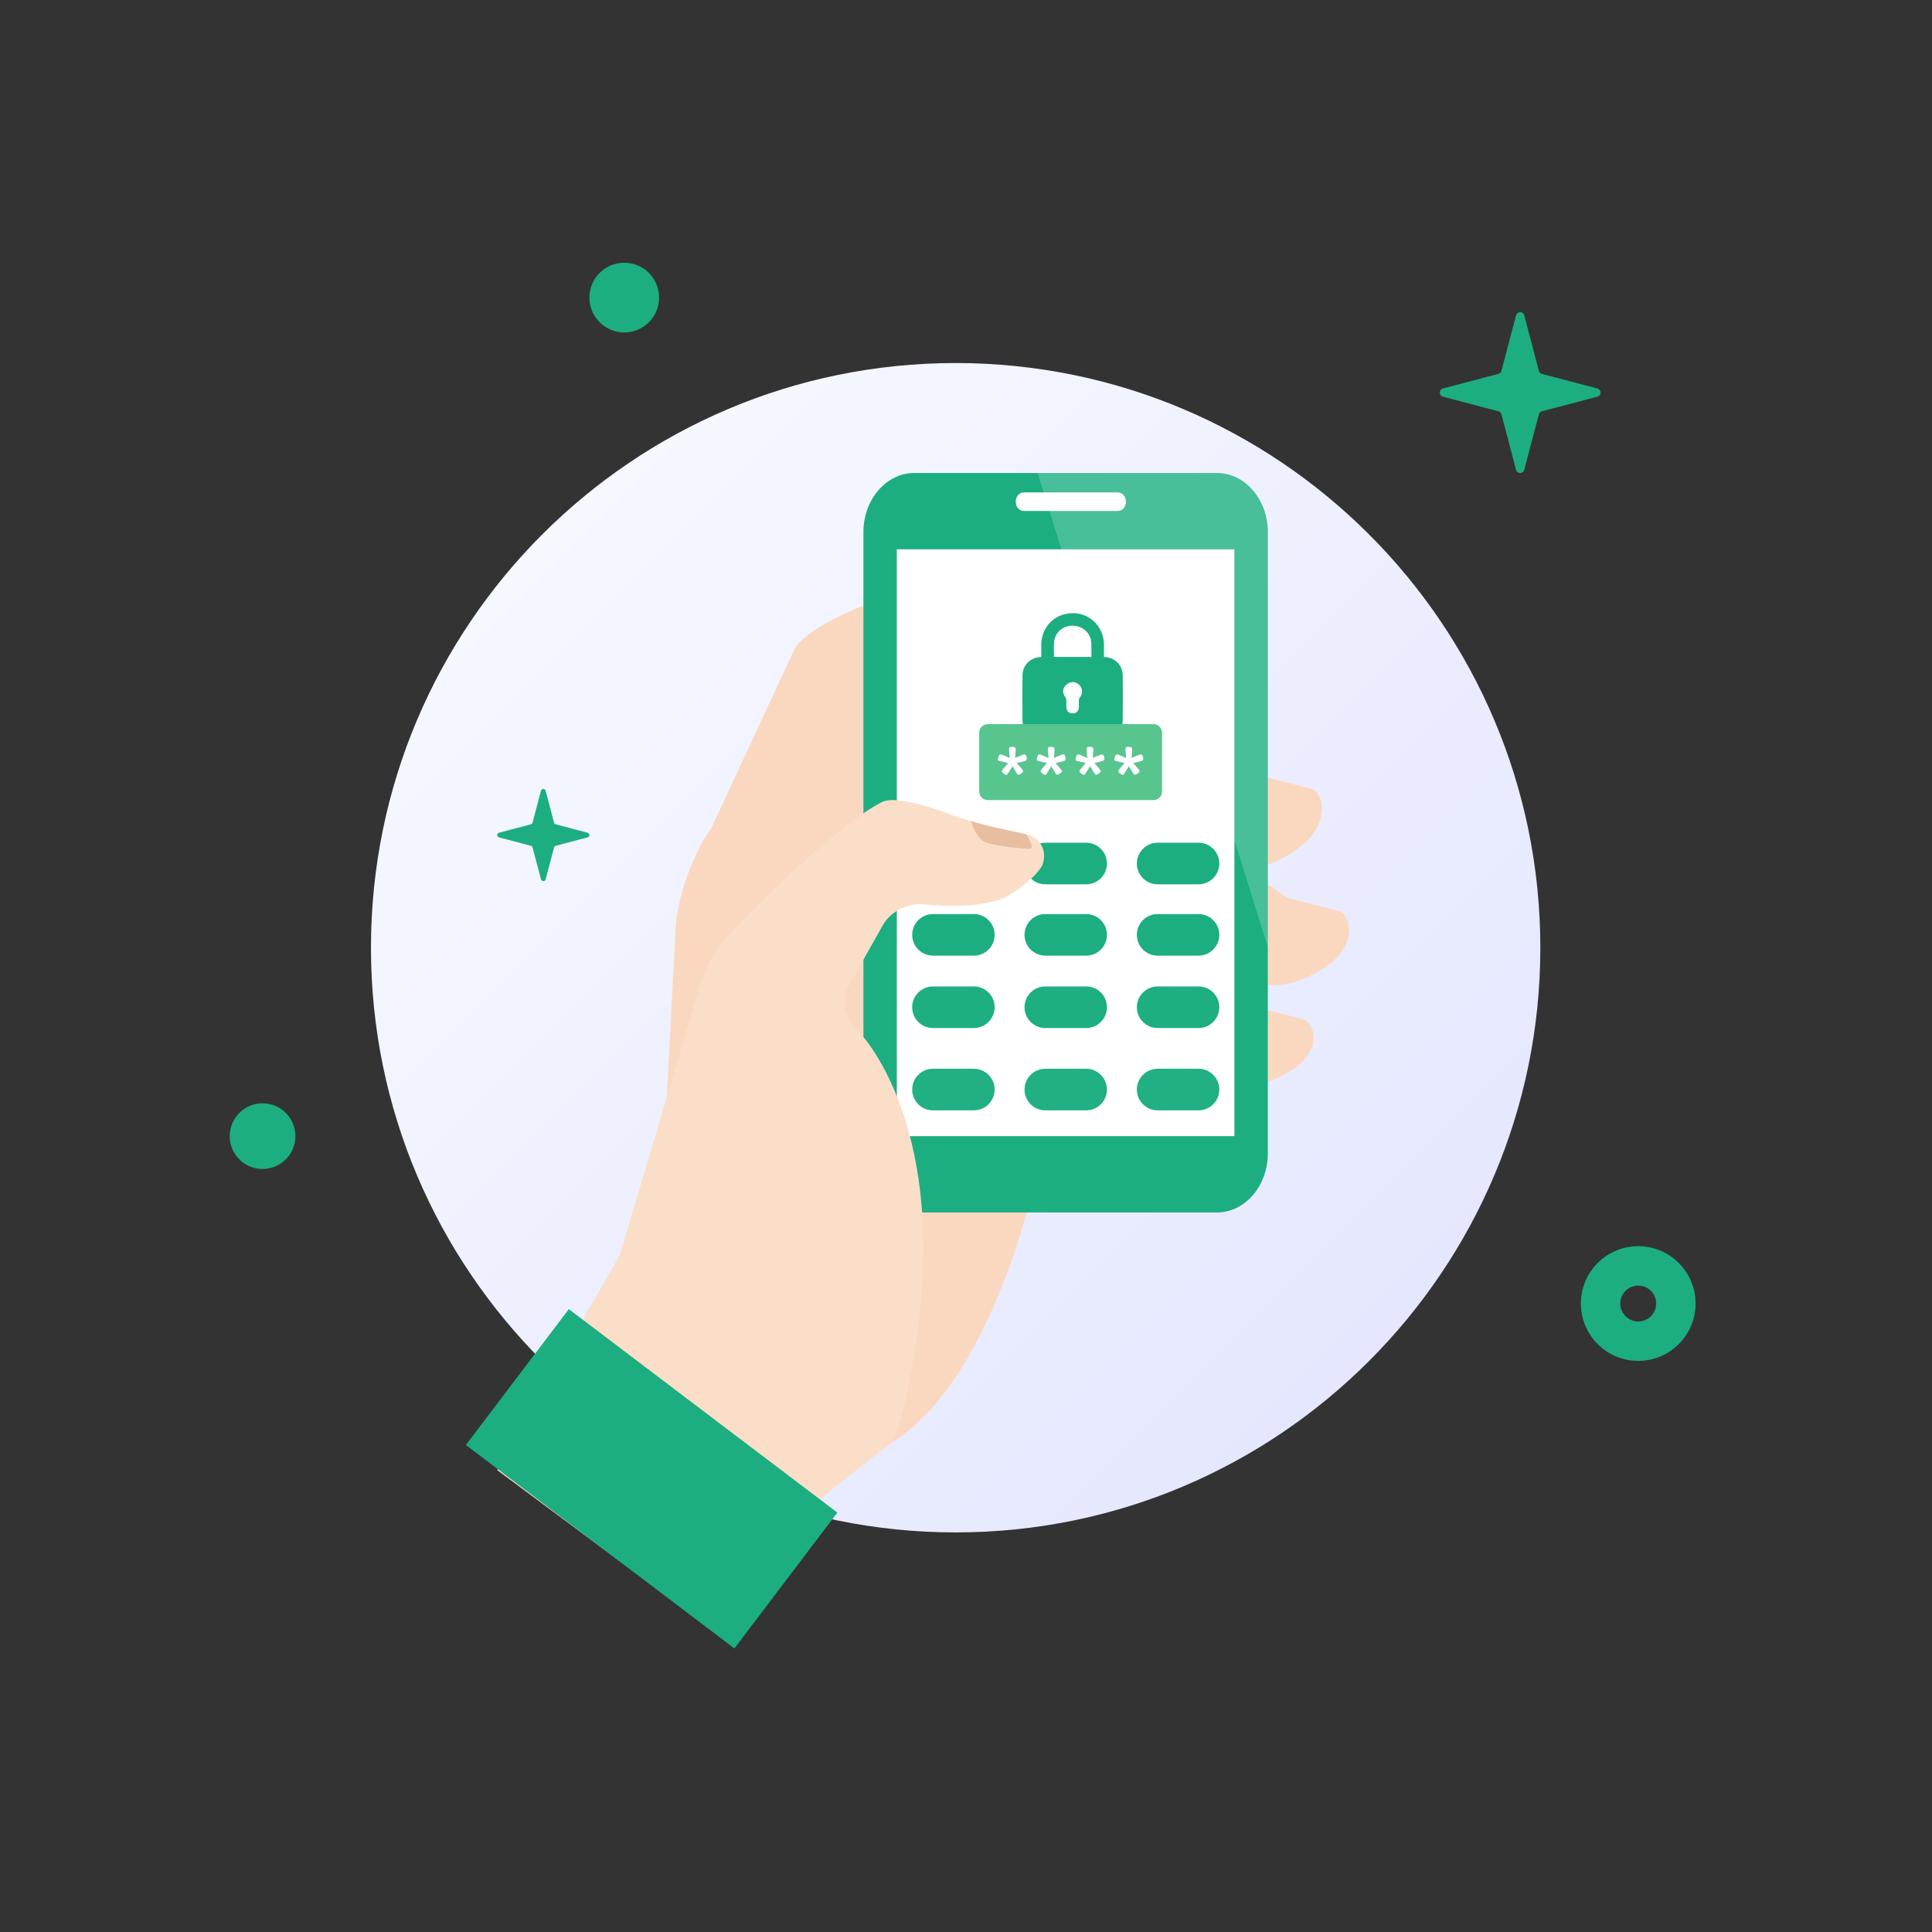 <svg width="392" height="392" viewBox="0 0 392 392" fill="none" xmlns="http://www.w3.org/2000/svg">
<rect x="0" y="0" width="392" height="392" fill="#333333" stroke="none"/>
<g clip-path="url(#clip0_988_1218)">
<mask id="mask0_988_1218" style="mask-type:luminance" maskUnits="userSpaceOnUse" x="0" y="0" width="392" height="392">
<path d="M392 0H0V392H392V0Z" fill="white"/>
</mask>
<g mask="url(#mask0_988_1218)">
<path d="M193.901 73.66C259.374 73.66 312.533 126.819 312.533 192.292C312.533 257.766 259.374 310.925 193.901 310.925C128.428 310.925 75.269 257.766 75.269 192.292C75.269 126.819 128.428 73.66 193.901 73.66Z" fill="url(#paint0_linear_988_1218)"/>
<mask id="mask1_988_1218" style="mask-type:luminance" maskUnits="userSpaceOnUse" x="0" y="0" width="392" height="392">
<path d="M0 0H392V392H0V0Z" fill="white"/>
</mask>
<g mask="url(#mask1_988_1218)">
<path d="M244.581 166.939C243.477 169.049 243.65 172.265 244.956 174.087C244.956 174.087 249.112 179.857 260.166 174.159C271.227 168.461 268.37 160.631 266.264 160.088L254.148 156.967C252.049 156.423 249.424 157.706 248.313 159.816L244.581 166.939Z" fill="#FAD8C0"/>
<path d="M252.928 190.704C251.821 192.814 251.989 196.029 253.303 197.851C253.303 197.851 256.762 202.666 266.66 197.567C276.558 192.468 273.824 185.418 271.715 184.874L261.681 182.289C259.575 181.746 256.942 177.952 255.839 180.062L252.928 190.704Z" fill="#FAD8C0"/>
<path d="M248.684 211.597C247.581 213.705 247.745 216.921 249.059 218.743C249.059 218.743 251.805 222.558 260.482 218.088C269.165 213.617 266.548 207.375 264.442 206.832L256.586 204.81C254.48 204.268 251.853 205.547 250.75 207.659L248.684 211.597Z" fill="#FAD8C0"/>
<path d="M217.632 194.964C217.632 194.964 211.857 273.447 180.665 292.932C160.214 305.709 169.141 275 169.141 275L165.608 198.808L217.632 194.964Z" fill="#FAD8C0"/>
<path d="M132.41 277.643L137.114 187.891C137.493 181.851 140.738 172.92 144.322 168.043L161.369 131.345C164.953 126.468 175.223 123.054 180.665 120.406L190.983 123.183C196.429 120.536 200.565 123.313 200.181 129.353L197.948 164.369C197.56 170.409 195.194 179.857 192.689 185.368L180.665 211.793C178.16 217.303 175.639 226.741 175.067 232.767L173.069 253.828C172.494 259.852 167.187 265.827 161.269 267.104L132.41 277.643Z" fill="#FAD8C0"/>
<path d="M257.237 234.05C257.237 240.625 252.596 246.008 246.918 246.008H185.508C179.834 246.008 175.187 240.625 175.187 234.05V107.927C175.187 101.349 179.834 95.967 185.508 95.967H246.918C252.596 95.967 257.237 101.349 257.237 107.927V234.05Z" fill="#1CAE81"/>
<g opacity="0.2">
<path d="M246.918 95.967H210.535L215.354 111.453H250.458V170.405L257.237 192.192V107.927C257.237 101.349 252.596 95.967 246.918 95.967Z" fill="white"/>
</g>
<path d="M250.458 111.453V230.521H181.968V111.453H250.458Z" fill="white"/>
<path d="M228.453 101.793C228.453 102.832 227.726 103.675 226.826 103.675H207.714C206.815 103.675 206.088 102.832 206.088 101.793C206.088 100.752 206.815 99.909 207.714 99.909H226.826C227.726 99.909 228.453 100.752 228.453 101.793Z" fill="white"/>
<mask id="mask2_988_1218" style="mask-type:alpha" maskUnits="userSpaceOnUse" x="181" y="111" width="70" height="120">
<path d="M250.458 111.453V230.521H181.968V111.453H250.458Z" fill="white"/>
</mask>
<g mask="url(#mask2_988_1218)">
<mask id="mask3_988_1218" style="mask-type:luminance" maskUnits="userSpaceOnUse" x="-1" y="0" width="393" height="392">
<path d="M-0 -7.62939e-06H392V392H-0V-7.62939e-06Z" fill="white"/>
</mask>
<g mask="url(#mask3_988_1218)">
<g opacity="0.979">
<path d="M197.589 225.289H189.3C186.969 225.289 185.079 223.4 185.079 221.069C185.079 218.737 186.969 216.848 189.3 216.848H197.589C199.92 216.848 201.81 218.737 201.81 221.069C201.81 223.4 199.92 225.289 197.589 225.289Z" fill="#1CAE81"/>
<path d="M220.383 225.289H212.094C209.763 225.289 207.873 223.4 207.873 221.069C207.873 218.737 209.763 216.848 212.094 216.848H220.383C222.714 216.848 224.604 218.737 224.604 221.069C224.604 223.4 222.714 225.289 220.383 225.289Z" fill="#1CAE81"/>
<path d="M243.176 225.289H234.888C232.557 225.289 230.667 223.4 230.667 221.069C230.667 218.737 232.557 216.848 234.888 216.848H243.176C245.507 216.848 247.397 218.737 247.397 221.069C247.397 223.4 245.507 225.289 243.176 225.289Z" fill="#1CAE81"/>
</g>
<g opacity="0.994">
<path d="M197.589 208.586H189.3C186.969 208.586 185.079 206.697 185.079 204.366C185.079 202.034 186.969 200.145 189.3 200.145H197.589C199.92 200.145 201.81 202.034 201.81 204.366C201.81 206.697 199.92 208.586 197.589 208.586Z" fill="#1CAE81"/>
<path d="M220.383 208.586H212.094C209.763 208.586 207.873 206.697 207.873 204.366C207.873 202.034 209.763 200.145 212.094 200.145H220.383C222.714 200.145 224.604 202.034 224.604 204.366C224.604 206.697 222.714 208.586 220.383 208.586Z" fill="#1CAE81"/>
<path d="M243.176 208.586H234.888C232.557 208.586 230.667 206.697 230.667 204.366C230.667 202.034 232.557 200.145 234.888 200.145H243.176C245.507 200.145 247.397 202.034 247.397 204.366C247.397 206.697 245.507 208.586 243.176 208.586Z" fill="#1CAE81"/>
</g>
<g opacity="1">
<path d="M197.589 193.9H189.3C186.969 193.9 185.079 192.011 185.079 189.68C185.079 187.349 186.969 185.459 189.3 185.459H197.589C199.92 185.459 201.81 187.349 201.81 189.68C201.81 192.011 199.92 193.9 197.589 193.9Z" fill="#1CAE81"/>
<path d="M220.383 193.9H212.094C209.763 193.9 207.873 192.011 207.873 189.68C207.873 187.349 209.763 185.459 212.094 185.459H220.383C222.714 185.459 224.604 187.349 224.604 189.68C224.604 192.011 222.714 193.9 220.383 193.9Z" fill="#1CAE81"/>
<path d="M243.176 193.9H234.888C232.557 193.9 230.667 192.011 230.667 189.68C230.667 187.349 232.557 185.459 234.888 185.459H243.176C245.507 185.459 247.397 187.349 247.397 189.68C247.397 192.011 245.507 193.9 243.176 193.9Z" fill="#1CAE81"/>
</g>
<g opacity="1">
<path d="M197.589 179.429H189.3C186.969 179.429 185.079 177.539 185.079 175.208C185.079 172.877 186.969 170.987 189.3 170.987H197.589C199.92 170.987 201.81 172.877 201.81 175.208C201.81 177.539 199.92 179.429 197.589 179.429Z" fill="#1CAE81"/>
<path d="M220.383 179.429H212.094C209.763 179.429 207.873 177.539 207.873 175.208C207.873 172.877 209.763 170.987 212.094 170.987H220.383C222.714 170.987 224.604 172.877 224.604 175.208C224.604 177.539 222.714 179.429 220.383 179.429Z" fill="#1CAE81"/>
<path d="M243.176 179.429H234.888C232.557 179.429 230.667 177.539 230.667 175.208C230.667 172.877 232.557 170.987 234.888 170.987H243.176C245.507 170.987 247.397 172.877 247.397 175.208C247.397 177.539 245.507 179.429 243.176 179.429Z" fill="#1CAE81"/>
</g>
<path d="M211.27 133.3C211.27 132.441 211.264 131.618 211.271 130.794C211.298 128.005 212.941 125.655 215.47 124.778C219.652 123.329 223.861 126.226 223.987 130.647C224.011 131.52 223.99 132.393 223.99 133.28C224.28 133.32 224.555 133.342 224.822 133.398C226.584 133.774 227.786 135.22 227.801 137.069C227.825 140.078 227.831 143.087 227.799 146.096C227.775 148.249 226.16 149.823 224.008 149.83C219.757 149.843 215.506 149.844 211.255 149.83C209.104 149.823 207.487 148.245 207.465 146.094C207.433 143.085 207.436 140.076 207.463 137.067C207.482 134.987 208.991 133.446 211.062 133.314C211.12 133.311 211.178 133.306 211.27 133.3ZM213.863 133.288C216.379 133.288 218.904 133.288 221.439 133.288C221.439 132.343 221.476 131.42 221.432 130.499C221.34 128.518 219.775 127.032 217.752 126.953C215.795 126.876 214.095 128.238 213.883 130.174C213.771 131.193 213.863 132.233 213.863 133.288ZM216.365 142.737C216.365 142.985 216.36 143.233 216.365 143.481C216.383 144.266 216.871 144.752 217.634 144.751C218.397 144.751 218.884 144.264 218.897 143.477C218.906 142.971 218.888 142.464 218.908 141.958C218.913 141.817 218.977 141.65 219.069 141.544C219.7 140.818 219.7 139.741 219.053 139.047C218.323 138.263 217.337 138.173 216.486 138.813C215.671 139.427 215.449 140.425 216.038 141.258C216.323 141.661 216.389 142.05 216.365 142.499C216.36 142.578 216.364 142.657 216.365 142.737Z" fill="#1CAE81"/>
<g opacity="1">
<path d="M234.045 162.335H200.416C199.458 162.335 198.681 161.558 198.681 160.6V148.657C198.681 147.699 199.458 146.922 200.416 146.922H234.045C235.003 146.922 235.779 147.699 235.779 148.657V160.6C235.779 161.558 235.003 162.335 234.045 162.335Z" fill="#58C58E"/>
<path d="M208.291 153.593C208.434 154.052 208.296 154.333 207.878 154.435L206.315 154.818C206.52 155.063 206.872 155.482 207.372 156.074C207.526 156.247 207.602 156.38 207.602 156.472C207.602 156.594 207.464 156.753 207.188 156.946C206.964 157.11 206.795 157.191 206.683 157.191C206.55 157.191 206.417 157.079 206.285 156.854C206.081 156.538 205.795 156.079 205.428 155.476C205.254 155.742 204.963 156.201 204.555 156.854C204.411 157.099 204.284 157.222 204.172 157.222C204.07 157.222 203.896 157.133 203.651 156.954C203.406 156.776 203.284 156.62 203.284 156.487C203.284 156.375 203.35 156.237 203.483 156.074C203.718 155.788 204.075 155.369 204.555 154.818C204.381 154.787 203.84 154.66 202.932 154.435C202.676 154.374 202.528 154.292 202.488 154.19C202.457 154.098 202.488 153.899 202.579 153.593C202.691 153.246 202.834 153.072 203.008 153.072C203.1 153.072 203.217 153.098 203.36 153.149C203.993 153.404 204.498 153.624 204.876 153.807C204.845 153.481 204.8 152.929 204.738 152.154C204.718 151.807 204.805 151.608 204.999 151.557C205.09 151.536 205.234 151.526 205.428 151.526C205.897 151.526 206.116 151.735 206.086 152.154C206.055 152.827 206.014 153.369 205.963 153.777C206.371 153.603 206.887 153.394 207.51 153.149C207.673 153.088 207.796 153.057 207.878 153.057C208.041 153.057 208.178 153.236 208.291 153.593Z" fill="white"/>
<path d="M216.164 153.593C216.307 154.052 216.169 154.333 215.751 154.435L214.189 154.818C214.393 155.063 214.745 155.482 215.246 156.074C215.399 156.247 215.475 156.38 215.475 156.472C215.475 156.594 215.337 156.753 215.062 156.946C214.837 157.11 214.669 157.191 214.556 157.191C214.424 157.191 214.291 157.079 214.158 156.854C213.954 156.538 213.669 156.079 213.301 155.476C213.127 155.742 212.836 156.201 212.428 156.854C212.285 157.099 212.157 157.222 212.045 157.222C211.943 157.222 211.769 157.133 211.524 156.954C211.279 156.776 211.157 156.62 211.157 156.487C211.157 156.375 211.223 156.237 211.356 156.074C211.591 155.788 211.948 155.369 212.428 154.818C212.254 154.787 211.714 154.66 210.805 154.435C210.55 154.374 210.402 154.292 210.361 154.19C210.33 154.098 210.361 153.899 210.453 153.593C210.565 153.246 210.708 153.072 210.881 153.072C210.973 153.072 211.09 153.098 211.233 153.149C211.867 153.404 212.371 153.624 212.749 153.807C212.719 153.481 212.673 152.929 212.612 152.154C212.591 151.807 212.678 151.608 212.872 151.557C212.964 151.536 213.107 151.526 213.301 151.526C213.77 151.526 213.99 151.735 213.959 152.154C213.928 152.827 213.888 153.369 213.837 153.777C214.245 153.603 214.76 153.394 215.383 153.149C215.546 153.088 215.669 153.057 215.751 153.057C215.914 153.057 216.051 153.236 216.164 153.593Z" fill="white"/>
<path d="M224.037 153.593C224.18 154.052 224.043 154.333 223.624 154.435L222.062 154.818C222.266 155.063 222.619 155.482 223.119 156.074C223.272 156.247 223.349 156.38 223.349 156.472C223.349 156.594 223.211 156.753 222.935 156.946C222.71 157.11 222.542 157.191 222.43 157.191C222.297 157.191 222.164 157.079 222.031 156.854C221.827 156.538 221.542 156.079 221.174 155.476C221 155.742 220.709 156.201 220.301 156.854C220.158 157.099 220.031 157.222 219.919 157.222C219.817 157.222 219.643 157.133 219.398 156.954C219.153 156.776 219.03 156.62 219.03 156.487C219.03 156.375 219.097 156.237 219.229 156.074C219.464 155.788 219.821 155.369 220.301 154.818C220.127 154.787 219.587 154.66 218.678 154.435C218.423 154.374 218.275 154.292 218.234 154.19C218.204 154.098 218.234 153.899 218.326 153.593C218.438 153.246 218.581 153.072 218.755 153.072C218.846 153.072 218.964 153.098 219.107 153.149C219.74 153.404 220.245 153.624 220.623 153.807C220.592 153.481 220.546 152.929 220.485 152.154C220.464 151.807 220.551 151.608 220.745 151.557C220.837 151.536 220.98 151.526 221.174 151.526C221.643 151.526 221.863 151.735 221.832 152.154C221.802 152.827 221.761 153.369 221.71 153.777C222.118 153.603 222.634 153.394 223.256 153.149C223.419 153.088 223.542 153.057 223.624 153.057C223.787 153.057 223.925 153.236 224.037 153.593Z" fill="white"/>
<path d="M231.911 153.593C232.054 154.052 231.916 154.333 231.497 154.435L229.935 154.818C230.14 155.063 230.492 155.482 230.992 156.074C231.145 156.247 231.222 156.38 231.222 156.472C231.222 156.594 231.084 156.753 230.808 156.946C230.584 157.11 230.415 157.191 230.303 157.191C230.17 157.191 230.037 157.079 229.905 156.854C229.7 156.538 229.415 156.079 229.047 155.476C228.874 155.742 228.583 156.201 228.174 156.854C228.031 157.099 227.904 157.222 227.792 157.222C227.69 157.222 227.516 157.133 227.271 156.954C227.026 156.776 226.904 156.62 226.904 156.487C226.904 156.375 226.97 156.237 227.103 156.074C227.338 155.788 227.695 155.369 228.174 154.818C228.001 154.787 227.46 154.66 226.552 154.435C226.296 154.374 226.148 154.292 226.107 154.19C226.077 154.098 226.107 153.899 226.199 153.593C226.311 153.246 226.454 153.072 226.628 153.072C226.72 153.072 226.837 153.098 226.98 153.149C227.613 153.404 228.118 153.624 228.496 153.807C228.465 153.481 228.419 152.929 228.358 152.154C228.338 151.807 228.425 151.608 228.619 151.557C228.71 151.536 228.853 151.526 229.047 151.526C229.517 151.526 229.736 151.735 229.706 152.154C229.675 152.827 229.634 153.369 229.583 153.777C229.991 153.603 230.507 153.394 231.13 153.149C231.293 153.088 231.415 153.057 231.497 153.057C231.66 153.057 231.798 153.236 231.911 153.593Z" fill="white"/>
</g>
</g>
</g>
<path d="M211.678 172.421C211.674 172.401 211.662 172.383 211.658 172.365C211.57 172.079 211.462 171.804 211.318 171.544C211.286 171.478 211.234 171.424 211.194 171.36C211.066 171.154 210.939 170.948 210.779 170.763C210.683 170.655 210.563 170.567 210.459 170.467C210.327 170.345 210.207 170.213 210.063 170.105C209.879 169.969 209.668 169.863 209.46 169.754C209.364 169.704 209.28 169.638 209.18 169.594C208.861 169.45 208.517 169.336 208.149 169.256L202.072 167.936C201.556 167.824 200.977 167.682 200.373 167.528C200.285 167.506 200.197 167.484 200.11 167.46C199.49 167.3 198.847 167.126 198.188 166.938V166.943C195.834 166.275 193.324 165.468 191.562 164.787C191.562 164.787 182.056 161.121 178.907 162.755C167.67 168.591 147.595 189.983 147.595 189.983C145.521 192.187 143.12 196.366 142.257 199.265L125.75 254.657L100.887 298.287L143.567 330.012C146.236 325.749 148.69 321.908 150.396 319.429C155.139 312.542 174.04 297.957 179.295 293.969C179.795 293.685 180.266 293.354 180.665 292.932C180.665 292.932 183.335 290.129 186.012 271.264C192.433 226.076 173.541 208.54 173.541 208.54C171.319 206.48 170.724 202.638 172.206 200.001L179.187 187.614C180.67 184.977 184.346 183.118 187.347 183.484C187.347 183.484 199.574 184.972 205.045 181.444C210.547 177.892 211.486 175.536 211.486 175.536C211.502 175.496 211.506 175.458 211.518 175.418H211.522C211.534 175.382 211.538 175.348 211.55 175.312C211.658 175 211.745 174.691 211.794 174.385C211.794 174.379 211.794 174.375 211.794 174.369C211.894 173.692 211.854 173.032 211.678 172.421Z" fill="#FBDEC8"/>
<path d="M200.206 170.987C202.986 171.878 208.442 172.22 208.442 172.22C208.442 172.22 210.574 172.825 208.196 169.271C208.18 169.268 208.166 169.26 208.149 169.256L202.071 167.936C201.556 167.824 200.977 167.682 200.373 167.528C200.286 167.506 200.197 167.484 200.11 167.46C199.49 167.3 198.847 167.126 198.188 166.938V166.943C197.807 166.835 197.42 166.719 197.035 166.604C197.487 168.163 198.432 170.418 200.206 170.987Z" fill="#E8BEA1"/>
<path d="M169.895 306.9L149.01 334.465L94.528 293.186L115.413 265.621L169.895 306.9Z" fill="#1CAE81"/>
</g>
<path d="M53.275 223.859C56.952 223.859 59.938 226.845 59.938 230.522C59.938 234.198 56.952 237.184 53.275 237.184C49.598 237.184 46.613 234.198 46.613 230.522C46.613 226.845 49.598 223.859 53.275 223.859Z" fill="#1CAE81"/>
<path d="M332.393 256.844C336.611 256.844 340.036 260.269 340.036 264.487C340.036 268.705 336.611 272.13 332.393 272.13C328.175 272.13 324.75 268.705 324.75 264.487C324.75 260.269 328.175 256.844 332.393 256.844Z" stroke="#1CAE81" stroke-width="8" stroke-miterlimit="10"/>
<path d="M112.414 171.959L110.713 178.415C110.584 178.904 109.89 178.904 109.761 178.415L108.061 171.959C108.016 171.787 107.882 171.653 107.71 171.608L101.254 169.907C100.765 169.778 100.765 169.084 101.254 168.956L107.71 167.255C107.882 167.21 108.016 167.076 108.061 166.904L109.761 160.448C109.89 159.959 110.584 159.959 110.713 160.448L112.414 166.904C112.459 167.076 112.593 167.21 112.765 167.255L119.221 168.956C119.71 169.084 119.71 169.778 119.221 169.907L112.765 171.608C112.593 171.653 112.459 171.787 112.414 171.959Z" fill="#1CAE81"/>
<path d="M312.235 84.063L309.268 95.327C309.043 96.18 307.832 96.18 307.607 95.327L304.64 84.063C304.561 83.764 304.328 83.53 304.029 83.451L292.765 80.484C291.911 80.26 291.911 79.048 292.765 78.824L304.029 75.857C304.328 75.778 304.561 75.544 304.64 75.245L307.607 63.981C307.832 63.128 309.043 63.128 309.268 63.981L312.235 75.245C312.314 75.544 312.547 75.778 312.846 75.857L324.11 78.824C324.964 79.048 324.964 80.26 324.11 80.484L312.846 83.451C312.547 83.53 312.314 83.764 312.235 84.063Z" fill="#1CAE81"/>
<path d="M126.659 53.307C130.562 53.307 133.73 56.475 133.73 60.378C133.73 64.281 130.562 67.45 126.659 67.45C122.757 67.45 119.588 64.281 119.588 60.378C119.588 56.475 122.757 53.307 126.659 53.307Z" fill="#1CAE81"/>
</g>
</g>
<defs>
<linearGradient id="paint0_linear_988_1218" x1="109.71" y1="108.059" x2="277.482" y2="275.83" gradientUnits="userSpaceOnUse">
<stop stop-color="#F6F8FF"/>
<stop offset="0.5" stop-color="#EDEFFE"/>
<stop offset="1" stop-color="#E5E7FE"/>
</linearGradient>
<clipPath id="clip0_988_1218">
<rect width="392" height="392" fill="white"/>
</clipPath>
</defs>
</svg>
